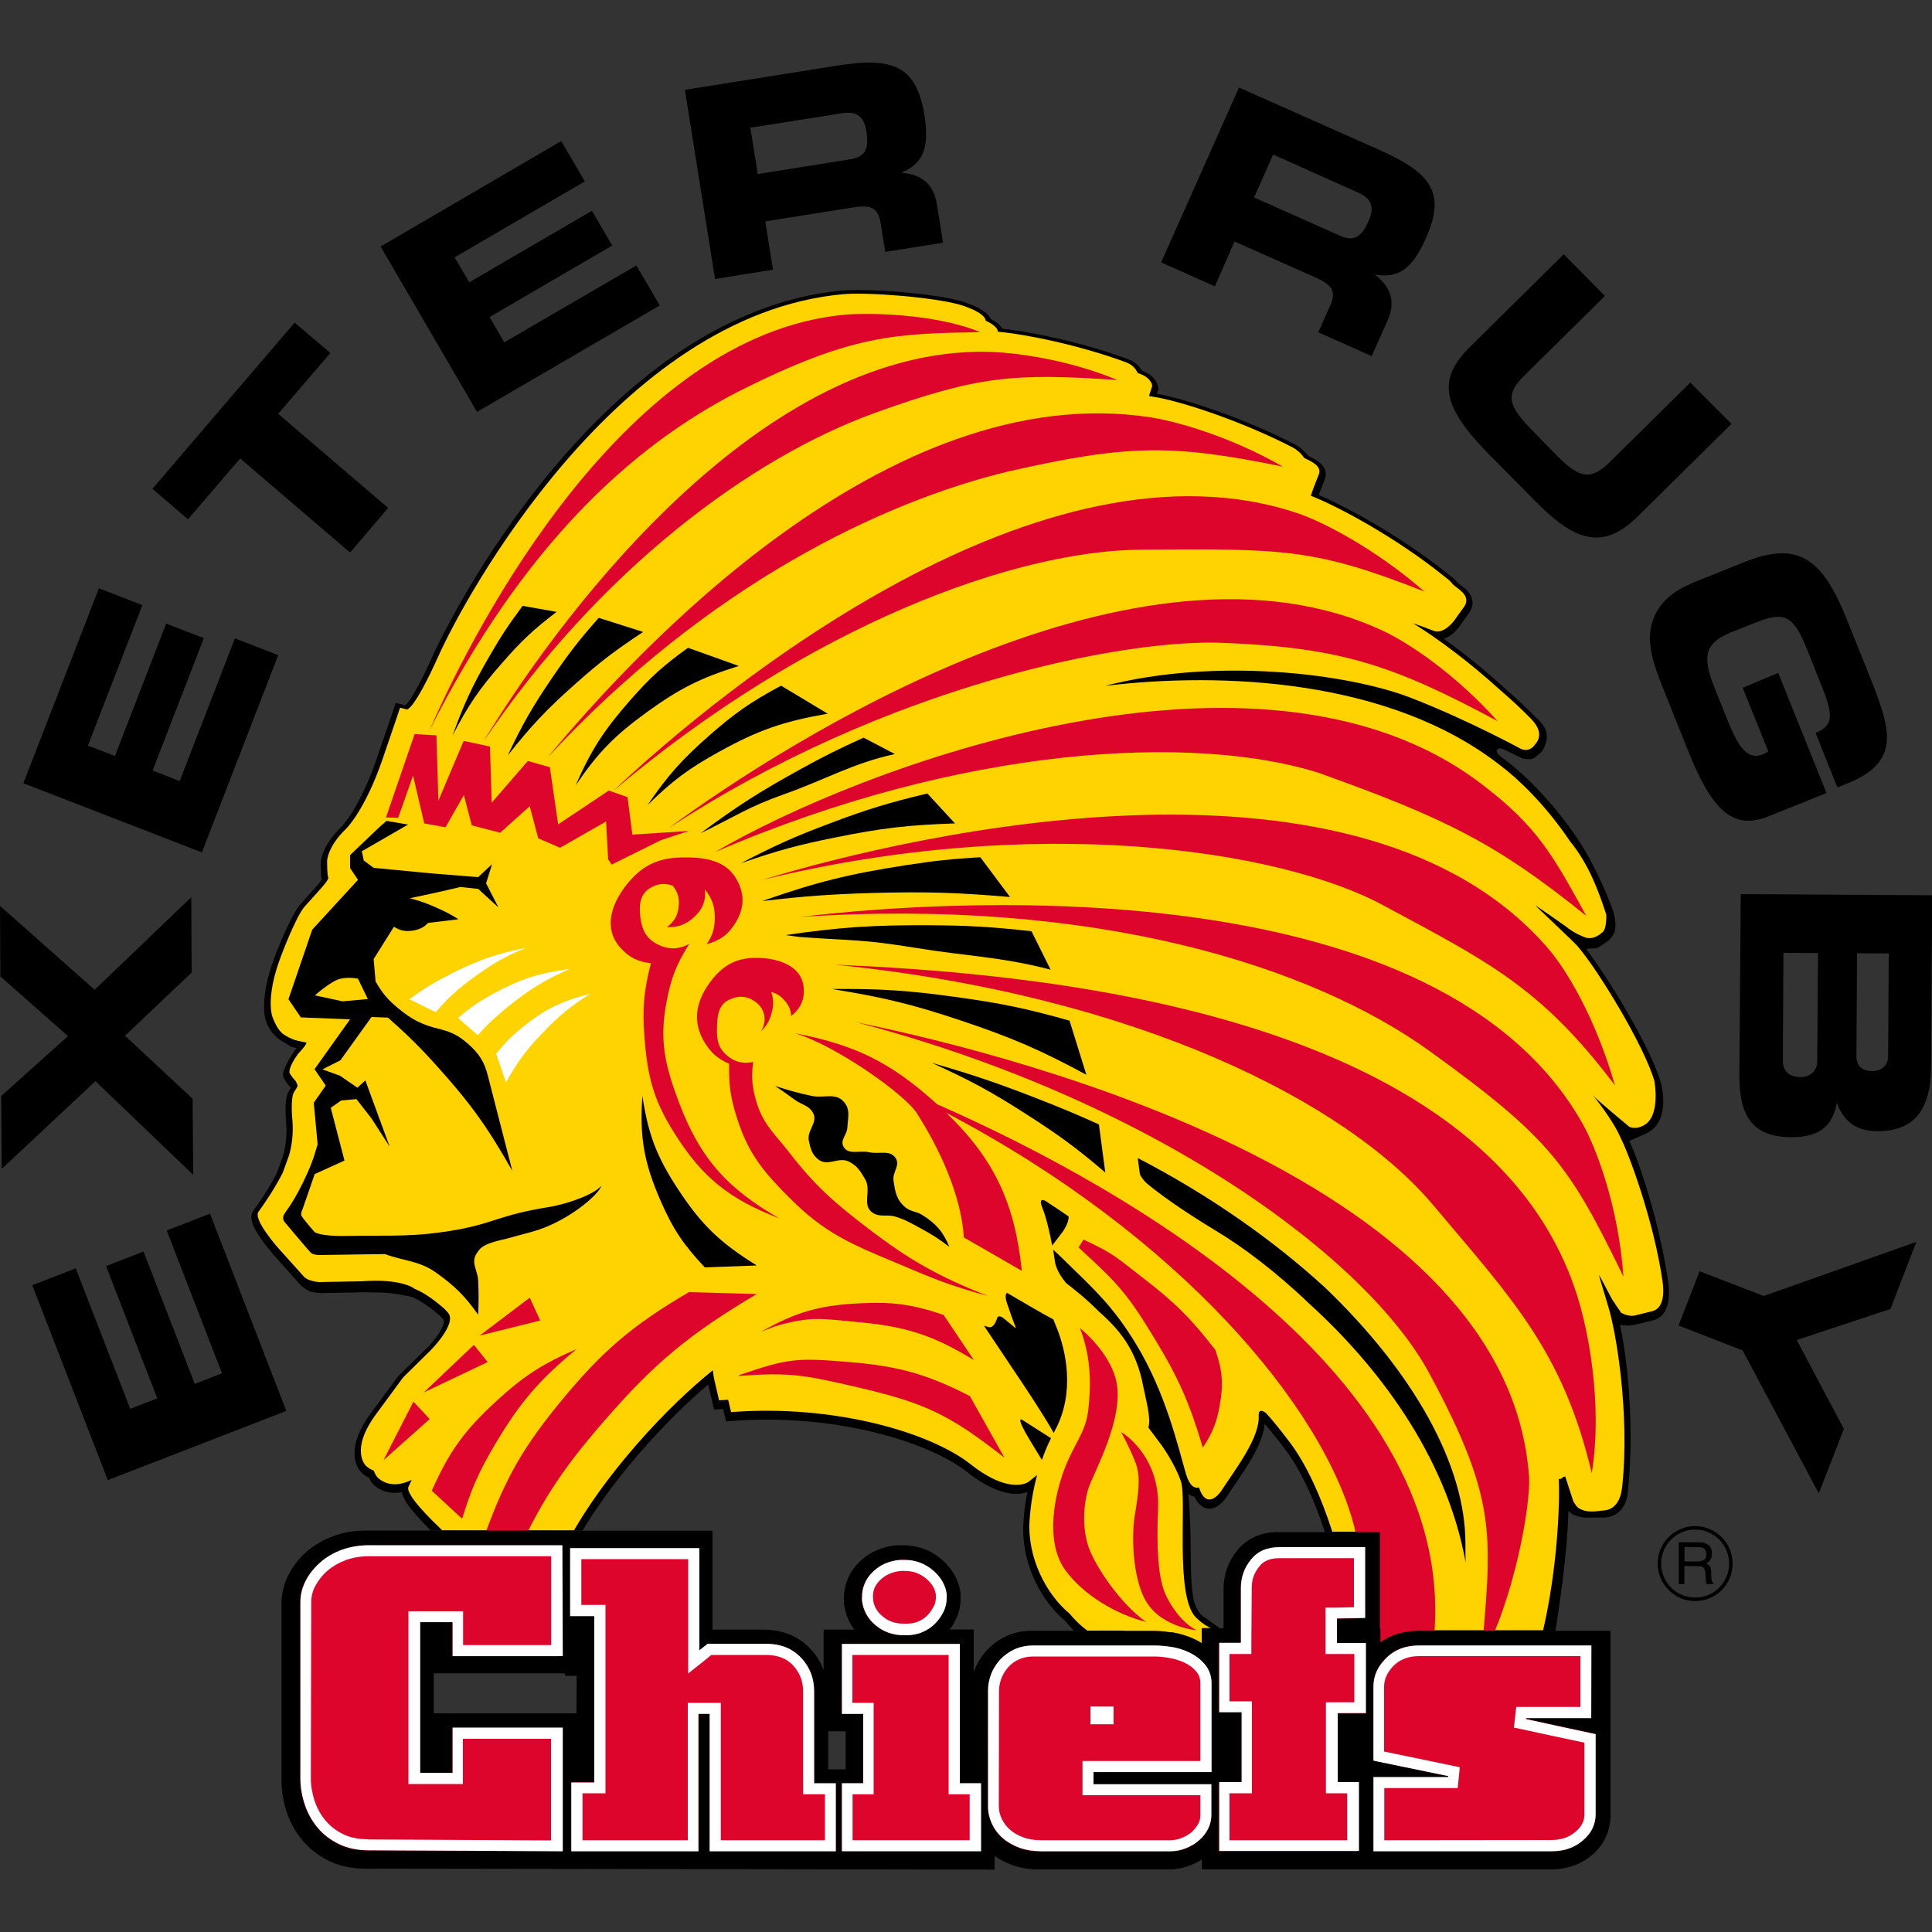 <?xml version="1.0" encoding="utf-8"?>
<!-- Generator: Adobe Illustrator 23.1.1, SVG Export Plug-In . SVG Version: 6.00 Build 0)  -->
<svg version="1.1" id="Layer_1" xmlns="http://www.w3.org/2000/svg" xmlns:xlink="http://www.w3.org/1999/xlink" x="0px" y="0px"
	 width="1000px" height="1000px" viewBox="0 0 1000 1000" style="enable-background:new 0 0 1000 1000;" xml:space="preserve">
<rect x="0" y="0" width="1000" height="1000" fill="#333333" stroke="none"/>
<style type="text/css">
	.st0{fill:#FFD300;}
	.st1{fill:#FFFFFF;}
	.st2{fill:#DD052B;}
	.st3{fill:#FFD600;}
	.st4{fill:none;}
	.st5{fill:none;stroke:#FFFFFF;stroke-width:1.548;}
</style>
<path d="M863.6,664.4c-4.7-33-16.3-66.1-20.3-73.8l8.7-3.9c7.4-3.4,8.9-11,8.9-16.6c0-5.5-1.3-10.1-1.4-10.2
	c-5.1-17.5-26.5-52.9-38.4-68.6c1.7-0.7,4.5,0,6.2-0.9c2.4-1.5,4.4-2.9,4.5-3c0,0,2.2-1.3,3.7-4.6c1.5-3.3,0-9.2,0-9.2
	c-1.3-5.4-9.2-24.7-18.9-39.4c-13.2-19.5-27.4-33.1-36.3-39.9c-1.5-1.4-1.9-1.4-3.8-2.9c-3.3-2.6-1.5-4.8,1-3.8
	c6.1,2.5,8,4,10.5,4.9c1.5,0.5,5.3,1,6.9-0.8l2.9-2.4c2-2.9,2.9-5.9,2.8-8.3c-0.1-5.1-4.1-8.1-5.9-10c-5.2-5.2-10.7-10.3-16.2-15.1
	c-10.4-9.5-21.4-18.2-31.2-25.3c5.2-1.7,7.9-6.3,8.1-6.4l5.3-7.4c1-1.6,1.5-3.2,1.5-4.8c-0.3-5.5-4.8-7.9-6.2-9.2
	c-0.6-0.5-1.2-0.9-1.7-1.3c-1.6-2.2-3.7-3.5-4.8-4.4c-22.9-18.4-50.9-34.1-67-40.9c0.3-0.7,0.5-1.2,0.5-1.2l2.8-7.2
	c0.3-0.9,0.4-1.7,0.4-2.4c-0.1-3.3-2.3-5.4-4.2-6.7c-1.7-1.2-3.4-2-4.8-2.7c-1.9-2.5-4.3-4.5-6.6-5.8
	c-26.7-13.8-57.4-23.8-71.8-26.4l0.8-2.5l-0.1-0.7c-1-5.3-5.5-7.6-8.1-8.6c-0.1,0-0.2-0.1-0.3-0.1c-1.9-3.3-4.9-5.2-7.5-6.1
	c-23.4-8.6-49.5-14-64.9-15.7c-1.3-2.4-3.7-3.8-5.9-5c-0.6-1.5-1.8-2.6-2.9-3.5c-4.7-3.6-11.8-5.5-12-5.6c-12.2-3.5-38-5.9-54.1-5.9
	c-3.1,0-5.9,0.1-8.2,0.3c-119.3,11.4-198,159.2-211.4,188.6c-6.1,13.6-10.1,20.5-12.5,23.9c-0.8,1.1-1.4,1.8-1.8,2.2l-5-1.3
	l-10.1,29.4c-4.5,13.1-9.2,21.9-12.6,27.4c-1.7,2.7-3.2,4.6-4.1,5.8c-0.5,0.6-0.9,1-1.1,1.3c-0.2,0.2-0.3,0.3-0.3,0.3
	c-10.4,9.9-10.8,18.4-10.7,19c0.1,5,0.2,7.1,0.5,8.3c-0.3,0.4-0.8,1.1-1.2,1.7c-0.7,0.9-1.3,1.5-1.3,1.5l-4,4.5l-4.7,5.3
	c-2.9,3.4-5.9,9.9-8.6,15.9c-2.6,6-4.6,11.2-4.6,11.3c-4.3,11.5-5.4,19.8-5.4,25.2c0,4.8,0.8,7.3,0.9,7.6c1.9,5.6,5.4,8.8,8.3,10.6
	c1.9,0.8,2.7,1.6,4.6,2.8c-0.1,0.2,3,0.7,3,0.7c-4,5.6-7,11.3-7,13.6c0,1.2,0.4,2.1,0.7,2.6l1.4,2.1l0.1,0.2l1.1,1.2
	c0.3,0.4,0.5,0.6,0.6,0.7c0,0.1,0.1,0.2,0.1,0.3c-0.1,0.2-0.2,0.4-0.3,0.5c-0.3,0.5-0.6,1-0.6,1c-1.8,3-1.7,6.4-1.8,9.8
	c0,3.4,0.3,6.3,0.3,6.3c0.1,1.6,0.2,3.1,0.2,4.5c0,4-0.5,7.5-1,9.9s-1,3.6-1,3.7l-2.9,8.1c-4.1,8.2-9.4,15.8-12.3,19.8
	c-0.8,1.1-1,2.3-1,3.3c0.2,4.5,3.3,8.6,6,12.6c2.8,3.8,5.6,6.9,5.6,7l14.3,16l3.6,2.5c2.5,1.2,6.8,1.1,6.9,1.2l16.4-0.3
	c4.3-0.3,9.4,0,12.6,0c6.3,0,11.6,1.1,14.3,1.6c1.4,0.2,2.3,0.4,2.9,0.6c0.6,0.1,0.7,0.2,0.7,0.2c4.1,1.6,9.9,5.7,14.6,9.9
	c0.6,0.6,1.1,1.2,1.5,1.7c0.1,0.2,0.2,0.4,0.3,0.9c0.1,1.7-2,5.8-4.5,8.9c-2.4,3.1-4.9,5.5-4.9,5.5l-14.2,13.9L192,731.4
	c-6.5,8.8-8.5,15.6-8.5,20.8c0,6.5,3.4,9.9,3.8,10.2c1.2,1.1,2.4,1.9,3.7,2.5c1,2.3,2.2,3.4,2.4,3.6c3.4,3.1,7.4,4.2,10.9,4.2
	c1.3,0,2.6-0.1,3.8-0.4c0.2,2.2,1.3,3.8,2.5,5.8c3.4,5,9.2,10.9,12.4,14.1h78.5c7-11.6,16.3-24.8,29.7-40.3
	c13.3-15.3,25.3-26.8,35.4-35.3l3,13l2.7-0.2c0.7-0.1,1.3-0.1,2-0.1c0.9,3.8,0.9,3.8,0.9,3.8l0.6,2.6l2.8-0.2
	c6.1-0.5,12.1-0.7,18-0.7c45.8-0.1,86.3,13.2,103.8,27c11.3,8.9,19.8,11.4,25.6,11.4c2.5,0,4.4-0.4,5.8-1
	c-1.1,5.4-1.8,10.8-2.1,16.2c-0.1,1.1-0.1,2.3-0.1,3.4c0,19,9.6,36.9,21.5,47c1.8,2.1,3.3,3.8,4.8,5.3h40.8c4.3,0,8.5,0.5,12.7,1.4
	c4.3,1,8.3,2.5,11.8,4.6c0.3,0.2,0.6,0.4,0.9,0.5v-7.8l9.6,0.2c0,0-9.7-7-9.9-7.1c-1.2-1.3-3.6-4.2-4.4-10.4c-1.4-9.4-0.9-23-1.3-34
	c-0.3-7.3-0.5-13.6-1-18.3c0.9,0.8,2.1,1.3,3.2,1.5c1.7,3.8,4.3,6.1,7.6,6.2c3.1-0.1,5.1-1.8,6.5-3.1c1.4-1.4,2.2-2.6,2.3-2.7
	c6.9-10.8,18.6-25.2,19.9-38.1c5.6,6.4,11.2,14,11.2,14c7.4,10,14.4,24.9,20,42.1h28.4v8.2v36.8v4.8h0.3v7.3c5.4-4,12.2-6,19.6-6h71
	c4.2-26.8,6.4-47.5,6.7-62.1c1.5,1.5,3.3,2.3,4.8,2.7c1.7,0.5,3.3,0.7,4.2,0.7h0.1h0.7l0,0h7.7c5.5,0.1,9.5-2.8,11.2-6.1
	c1.8-3.2,2-6.6,2.2-8.4c0.9-9,1.3-18.2,1.3-27.2c0-23.2-2.6-44.9-5.5-58.1c1.3,0.3,2.5,0.4,3.5,0.4c2.8,0,5-0.6,5.1-0.6l8.1-2
	c3.5-0.7,6-3.2,7.1-5.8c1.2-2.7,1.5-5.5,1.5-8C864,667.7,863.7,665.8,863.6,664.4"/>
<path class="st0" d="M699.8,915.3h2.2v-3.1v-16.3h-1.5c-0.2,1.4-0.5,2.7-0.7,4V915.3z M758.6,808.7
	c-10.1-56.2-46.7-102.8-80.7-133.7c-17.5-16.8-34.7-29.6-47.8-37.5c-19-11.5-30.2-19.7-36.9-25.3c-3-3.2-3.2-4.5-3.2-4.5l-1.1-8.3
	c37.2,19.3,70,42.4,96.9,67c45.7,43.8,72.8,91.8,72.7,132.6C758.5,802.3,758.5,805.5,758.6,808.7 M553.1,629.6
	c0.3,3.5-3.3,8.3-3.3,8.3c-2.9,3.8-4.4,5.8-5.2,6.8c-1.3-7-3.2-14.9-5-19.3c-2.6-6.5,1.7-3.7,1.7-3.7
	C544.2,623.6,549,626.8,553.1,629.6 M535.5,677.5c4.5,2.6,7.6,4.3,9.7,5.4c1.1,2.7,2.2,5.5,2.2,5.5c4,10.3,9.4,32.2-1.4,52.1
	c-0.2,0.4-0.4,0.8-0.6,1.2c-4.3-7.9-15.3-24.4-15.3-24.4l-20.8-31.1l2.4,0.7c2.4,0.7,3.8-3,3.8-3l0.7-1.8c0.7-1.8,3.1,0.1,3.1,0.1
	c2.4,1.9,5.8,4.8,6.3,5.2s-0.5-2-0.5-2c-1-2.4-2.9-8-3.9-10.9c-1-3-0.6-4.2-0.6-4.2l0.5-1.2L535.5,677.5z M529.1,734.9
	c3.5,2.2,10.2,6.5,14.9,9.5c-1.8,3.6-3.4,7.4-4.7,11.3c-1.2-2-3.1-5.1-5.9-9.7C525,732.2,529.1,734.9,529.1,734.9 M838.9,589.1
	c-4.2-9.8-14.4-22.2-14.4-22.2c1.4,1.9,18.8,16.3,18.8,16.3s3,1.7,7.3-0.6c9.2-4.6,5.7-23.1,5.7-23.1c-5.3-18.3-29.2-57.6-39.8-69.8
	c-2.4-2.7-20.3-19.5-21.6-20.8s15.4,10.5,15.4,10.5c1.8,1.5,5.3,4,10.2,5.8c4.5,1.6,8.6-2.4,8.6-2.4c2.7-1.5,2.3-9.4,2.3-9.4
	c-4.1-12.6-9.2-26.3-18.8-38c-13-19.4-27.6-32.9-35.9-39.1C719.5,351.4,632.6,347.7,572,355c57.2-14.8,125.5-6.5,158.3,6.2
	c29.4,11.4,56.9,26.4,56.9,26.4c4.6,2.1,7.2-2.1,7.2-2.1c5.1-5.5,0.4-11-2.1-13.6c-5.1-5.2-10.5-10.2-16-14.9
	c-15.7-14.3-32.7-26.9-44.9-34.4c4,1.4,7.9,2.8,10.6,3.9c5.3,2.1,10.7-5.3,10.7-5.3l5.3-7.4c3-4.8-1.8-8-4.1-9.8
	c-0.7-0.5-1.4-1.1-2-1.6c-1.1-1.7-3.1-3.1-4.5-4.2c-23.9-19.3-53.9-35.7-68.9-41.6c0.6-2,1.4-4.1,1.4-4.1l2.8-7.2
	c1.5-4.2-4.3-6.6-7.7-8.3c-1.5-2.4-4-4.4-5.9-5.4c-27.1-14-58.8-24.2-71.9-26.2c-0.8-0.1-1.7-0.3-2.5-0.4c0-0.2,0.1-0.3,0.1-0.3
	l1.6-5c-0.5-3.3-3.9-5.3-6.1-6.1c-0.5-0.2-0.9-0.3-1.4-0.5c-1.5-3.3-3.9-4.8-6.4-5.7c-24-8.8-51.4-14.4-66-15.7
	c-0.1-2.2-3.2-4.3-6.3-5.7c-0.5-4.6-13.1-8.2-13.1-8.2c-13.8-4-48.1-6.7-61-5.5C319.3,163.1,240.3,309.9,227.2,339
	s-16.6,28.2-16.6,28.2l-3.5-0.9L198,393c-9.2,26.7-18.9,36-18.9,36c-9.8,9.4-9.8,16.8-9.8,16.8c0,7.4,0.6,8.3,0.6,8.3
	c0.6,0.9-3.4,5.3-3.4,5.3l-4,4.5l-4.7,5.2c-4.7,5.2-12.5,26.2-12.5,26.2c-7.9,20.9-4.4,30.7-4.4,30.7c1.9,5.3,4.2,8.6,6.7,9.9
	c5,3.2,9,3.1,11.1,3.8c-0.6,1.9-4.4,5.7-4.4,5.7c-5.8,8.1-4.3,10.2-4.3,10.2l1.4,2.1l1,1.1c1,1.1,1.1,1.7,1.1,1.7
	c0.2,0.6,0.5,1.1,0.5,1.1c0.4,0.5-1.7,3.5-1.7,3.5c-2.1,3-1,14.1-1,14.1c1.1,11.1-1.9,19.4-1.9,19.4l-3,8.3
	c-4.3,8.5-9.7,16.3-12.6,20.3c-3,4,10.4,19,10.4,19l13.4,14.9c0,0,0.4,0.4,2.1,1.3c2.7,1,5.2,1.2,5.2,1.2s4.6-0.1,22.1-0.4
	c21.4-1.6,27.6,3.9,27.6,3.9c4.9,1.9,10.8,6.2,15.7,10.6c0.6,0.7,1.2,1.3,1.7,1.9c4.6,5.7-9.3,19.5-9.3,19.5l-14,13.8l-14,19
	c-14,19-5.2,26.9-5.2,26.9c1.3,1.1,2.6,1.9,4,2.4c0.8,2.5,2.1,3.7,2.1,3.7c6,5.4,13.4,3.1,17.5,1.1c-0.6,1.3-1.2,2.6-1.7,3.6
	c-1.7,3.9,12.3,17.5,15.5,20.5c0.7,0.7,1.3,1.4,2,2h68.2c7.2-12.4,17.1-26.7,31.8-43.7c15.3-17.6,29.1-30.3,40.1-39.2
	c0.2,2.4,0.6,4.4,0.6,4.4l2.6,11.2c1.6-0.1,3.2-0.2,4.7-0.3c1.5,6.4,1.5,6.4,1.5,6.4c53.8-4.1,103.2,10.6,124,27s30.1,9,30.1,9
	c1.7-1.4,3.1-2.5,4.3-3.4c-2.1,7.8-3.4,15.7-3.9,23.6c-1.2,19.1,8.6,38.1,20.6,48c3,3.6,6.1,6.6,9.3,8.9h29c1.5-2.8,1.5-2.9,1.5-2.9
	c0.4,1,0.8,1.9,1.2,2.9h2.3c4.3,0,8.5,0.5,12.7,1.4c4.3,1,8.3,2.5,11.8,4.6c0.3,0.2,0.6,0.4,0.9,0.5v-7.8h4.4c0,0-3.9-1.8-7.6-5.5
	c-11.1-11.1-4.5-61.2-7.8-70.6c-3.3-9.4-10-18.6-10-18.6l-6.8-9.1c1.5-5-1.3-14.2-2.7-21.5c-3.6-19.2-12.7-29.6-23.3-38.9
	c-6.1-6.2-12.2-11-16.6-14.4c-5.1-6-5.7-10.7-5.7-10.7c-0.3-1.9-0.6-4.2-1-6.6c1.8,1.6,3.5,3.3,5.1,4.8l0,0c0.4,0.4,0.8,0.8,1.2,1.2
	c14.7,14.3,24.8,23.4,36.5,42.7c15.7,25.8,21.8,53.3,26,67.5c1.9,6.3,4.4,7.5,6.7,6.9c4.2,12.9,11.5,1.8,11.5,1.8
	c7.6-11.6,20-27.5,19.4-39c-0.1-3,1.4-3,3.7-1.4c6.3,6.9,13.1,16.2,13.1,16.2c8,10.9,15.4,26.9,21.3,45.3h24.6v8.2v36.8v4.8h0.3v7.2
	c5.4-4,12.2-6.1,19.6-6h64.6c7.3-31.2,8.8-65.5,8.1-78.4c1.2,0.8,2.2-1.5,3.4-1.1c0.1,0.5,4.1,12.5,4.2,12.9
	c1.7,2.8,2.4,3.7,5.7,4.7s8.9,0,8.9,0c9.1,0,10.3-9.2,10.7-12.9c3.8-36.6-2.9-78.9-7.4-93.2c-0.3-0.9-4.4-14.8-4.7-15.7
	c0.7,0.2,7.1,13.7,7.8,13.8c0.6,1.3,3.2,4.7,3.7,5.6c4.4,2.4,7.5,1.3,7.5,1.3l8.1-2c7.1-1.4,6.5-11,5.8-15.8
	C855.8,630.9,842.6,596.1,838.9,589.1"/>
<path class="st1" d="M256.8,545.5l5.1,14.7c6-10.6,10.2-16.4,18.7-25.3c8.6-9,14.2-13.7,24.9-20.5c-15.1,3.8-23.6,8-35.4,17.6
	C264.4,536.7,261.4,539.7,256.8,545.5"/>
<path class="st1" d="M237.1,526.9l10.2,8.9c5.6-6.2,9.1-9.4,15.6-14.7c11.3-9.1,18.6-13.6,32-19.6c-16.1,2.2-25.4,5.2-39.5,12.8
	C247.8,518.5,243.7,521.3,237.1,526.9"/>
<path class="st1" d="M211.9,517.2l13.6,6.7c7.5-8.5,12.4-12.9,21.8-19.5c9-6.4,14.6-9.5,24.9-13.8c-15.2,3.1-23.7,6-37.5,12.8
	C225.4,508.1,220.3,511.1,211.9,517.2"/>
<path d="M482.2,550.1c21.7,6.3,33.9,10.4,54.9,18.6c12.5,4.9,19.5,7.8,31.7,13.3l3.3,24.9c-14.9-12.7-23.9-19.3-40.6-30
	C513.2,565.1,502.2,559.2,482.2,550.1"/>
<path d="M430.6,511.9c24.9-0.2,39.1,0.7,63.8,4.1c23.4,3.2,36.6,5.9,59.2,12.3l8.7,28c-24.1-13-38.5-19.2-64.7-28
	C472.2,519.8,457.2,516.2,430.6,511.9"/>
<path d="M406.5,484c28.4-4.1,44.8-5.2,73.6-5.1c21,0.1,32.9,0.8,53.8,3.1l9.9,19.9c-26.2-6.8-43.2-6.9-70-11.3
	c-27.6-4.5-31.7-3.6-59.7-5.6L406.5,484z"/>
<path d="M394.5,466.4c28.2-9.9,44.8-14,74.5-18.6c14.9-2.3,23.4-3.2,38.4-4.1l15.4,20.6c-27.7-2.4-43.5-2.8-71.4-2.1
	C429.2,462.9,416.6,463.8,394.5,466.4"/>
<path d="M383.5,446.8c17.4-9.1,27.6-13.7,46-20.6c19.2-7.3,30.5-10.7,50.5-15.5l14.3,15.5c-24.2,0.8-37.9,2.4-61.6,7.2
	C413.2,437.3,402.2,440.3,383.5,446.8"/>
<path d="M362.6,431.3c19.1-14.2,30.6-21.5,51.6-33.1c12.5-6.9,19.8-10.5,32.8-16.4l16.2,8.5c-21.8,4.7-36.1,13.3-57.1,20.7
	C387.4,417.6,380.5,422.6,362.6,431.3"/>
<path d="M335.1,416.8c10.5-15.4,17.7-23.5,31.9-36c13.2-11.6,21.6-17.5,37.3-25.9l24.1,14.5c-22.9,4-35.9,8.5-56,19.6
	C356.4,397.8,347.9,404.2,335.1,416.8"/>
<path d="M297.9,406.6c8.2-18.7,14.8-28.8,28.5-44.4c10.3-11.7,16.9-17.7,29.7-26.9l26.3,9.4c-19.8,6.2-30.7,11.7-47.3,23.7
	C318.1,380.7,309.5,389.5,297.9,406.6"/>
<path d="M262.8,391c7.7-16.3,12.8-25.2,23-40.2c8.6-12.6,13.9-19.5,24.1-31l23,7.3c-14.4,9.5-22.2,15.4-35,26.8
	C282.9,367.2,275.1,375.5,262.8,391"/>
<path d="M234.2,380.8c5.9-16.3,10-25.3,18.7-40.4c6.2-10.8,10.1-16.7,17.6-26.8l17.6,3.1c-12.2,9.3-18.5,15.3-28.5,26.8
	C247.9,356.8,242.2,365.3,234.2,380.8"/>
<path class="st2" d="M558.3,645.7c20.5,18.9,24.9,23.4,39.1,46.8c12.7,20.8,18.3,33.7,25.2,56.8c5-7.7,7.1-12.8,8.7-21.7
	c2-11.1,1.5-18.1-2.2-28.8c-12.4-16.1-20.9-24.6-37.3-37.2c-14.2-10.9-14.7-12.4-31-20L558.3,645.7z"/>
<path class="st2" d="M443.1,529.1c91,18.6,337.3,83.7,348.3,234.9c1.1,14.8-7.9,64.8-24.7,94.9c5-62.9,9.7-80.2-26.8-147.9
	C707.4,650.6,596.6,569.3,443.1,529.1"/>
<path class="st2" d="M432,499.3c90.7,4,338,19.8,384.8,172.8c4.4,14.1,13.1,52.8,7.1,90.4c-14.9-63.1-41.4-90.4-81.7-138.3
	C697.7,570.9,589.3,515.2,432,499.3"/>
<path class="st2" d="M414.3,474.6c87.4-10.5,330.8-22.9,404.5,106.4c7.2,12.6,18.9,43.1,21.5,79.8c-28.1-57.8-37.6-71.4-99.8-116.4
	C678.4,499.4,565.5,464.6,414.3,474.6"/>
<path class="st2" d="M394.6,455.4c80.8-24.6,309.6-76.7,406.6,35.4c9.5,11,24.6,35.9,34.7,71c-38.5-51.1-66.4-64.4-119.9-93.2
	C662.6,439.7,536.1,420.8,394.6,455.4"/>
<path class="st2" d="M370.2,441c73.2-43.1,281.3-122.5,396.1-35.6c30.1,22.7,37.8,38.1,54.8,68.7c-46.4-37.5-72.9-50.6-138.9-74.2
	C618,379.8,498.3,385.7,370.2,441"/>
<path class="st2" d="M346.2,428.6c62.1-45.8,244.3-161.3,370.2-101.8c12.3,5.8,36.4,21.5,58.8,46.5c-53.5-28.8-80.9-38-140.6-40.5
	C582,330.1,458.1,355.2,346.2,428.6"/>
<path class="st2" d="M317.6,409.2c55.7-52.6,221.6-188.1,354.2-143.5c13,4.4,40,18.3,65.5,40.5c-56.9-22.5-73.3-22.2-146.5-21.7
	C525.3,284.9,419.1,323.5,317.6,409.2"/>
<path class="st2" d="M283.3,392.2c44.8-54,175.8-197,312.2-176.2c12.8,2,40.8,9.6,68.4,25.5C606.6,229.8,583.7,230,522,244
	C457.1,259.6,366.3,302.6,283.3,392.2"/>
<path class="st2" d="M250.2,383.9c33.6-55.6,138.7-204.5,261.4-201.8c12,0.3,39.5,3.3,66.8,14.6c-53.9-3.7-72.4-2.1-125.5,17
	C388.5,236.9,310,295.2,250.2,383.9"/>
<path class="st2" d="M222.3,378.1c24-55.3,102.2-204.8,214.9-215.2c11-1,46-0.9,70.1,9c-43.9,0.8-66.2,1.2-124,30.2
	C325.7,231.2,269.3,284.6,222.3,378.1"/>
<polygon class="st2" points="214,725.5 198.5,755.8 222.4,734.5 "/>
<polygon class="st2" points="245.3,696.1 219.4,720.7 252.4,705 "/>
<polygon class="st2" points="274.2,671.7 248.3,691.3 279.6,683.5 "/>
<path class="st2" d="M298.4,698.3c-19.5,16.2-29.1,27.4-41.8,48.7c-8.6,14.4-12.5,23.2-17.4,39.1l-15.7-14.5
	c8.9-20,16.6-30.9,33.1-46.1C270.7,712.5,280.4,706.1,298.4,698.3"/>
<path class="st2" d="M391.7,669.8c-34.8,20.6-53,35.7-79,65.7c-22.8,26.2-33.6,43.2-47.7,74.4l-13.6-16.7
	c10.5-28.7,19.7-44.6,39.5-68.6c21.2-25.6,36.4-38.6,65.7-55.8L391.7,669.8z"/>
<path class="st2" d="M382.8,711.7c25.4-8.8,30-8.9,56.9-6.7c25.3,2.1,40,6.2,62.3,17.6l17.9,31.9c-28.9-22.7-41.4-28.5-78-36.9
	c-25.7-5.9-33.3-7.4-59.7-5.4L382.8,711.7z"/>
<path class="st2" d="M394,689.3c17.7-10.1,30.1-13.7,50.8-14.7c17.2-0.9,27.4,0.5,43.6,6l15.7,23.4c-20.5-12.6-34.9-17.4-59.2-19.6
	c-19.8-1.8-24.7-3.4-43.8,2.1L394,689.3z"/>
<path d="M332.5,567.2c-1.5,21.5,0.8,34.6,9.5,54.5c6.4,14.6,11.7,22.5,22.8,34.3l26.9-1c-18.9-11.7-28.6-21-40.5-39.1
	C339.9,598.8,335.5,587.2,332.5,567.2"/>
<path d="M401.2,562.1c7.2,2.3,11.3,3.5,18.7,5.1c6.4,1.4,12.4-1.8,16.7,2.9c3.7,4,2.3,8.2,2,13.5c-0.2,3.9-3.9,6.4-2,9.9
	c2.4,4.5,8.1,1.8,13.3,2.9c5.3,1.1,10.6-1.4,13.6,2.9c2.7,3.9-1.7,7.3-1,11.8c0.8,5.8,1.5,9.9,6.1,13.8c2.8,2.3,5.4,2,8.5,3.8
	c7.4,4.6,11.1,8.9,14.3,16.7c-5.6-4.3-9.1-6.5-15.4-9.9c-4.7-2.5-7.4-4.2-12.6-5.8c-4.4-1.3-7.8,0.5-11.6-1.9
	c-6.1-4-0.4-11.5-4.1-17.6c-2.4-4-3.9-6.7-8.2-8.9c-5.3-2.8-10.9,2.6-15.7-1c-3.5-2.6-4.2-5.5-5.1-9.6c-1.3-5.7,4.9-9.6,2.1-14.7
	c-2.1-3.9-5.8-4.1-9.5-6.8C407.5,566.4,405.2,564.8,401.2,562.1"/>
<path class="st2" d="M365.8,488.7c6.9-1.9,10.9-4.8,14.6-10.6c4.8-7.6,5.3-14.8,1-22.7c-5.5-10-16.2-11.8-28.2-11.6
	c-11.6,0.2-19.5,3.5-26.9,11.8c-9.4,10.5-14.7,24.5-5.1,35c4.5,5,8.8,7.1,15.7,8c-3.6,14.2-4.4,22.7-3.4,37.2
	c1.5,20.6,4.4,33.2,15.7,50.9c14.2,22.6,28.3,34,54.1,43.9c-27.6-15.8-41.4-31.9-52.1-60.6c-7.2-19.2-10-31.9-6.1-51.9
	c2.3-12,5-18.9,11.6-29.5c-5.6,3-11,3-16.7,0c-5.6-3-7.7-7.4-8.5-13.5c-0.8-6.4-0.5-12.4,5.4-15.7c3.8-2.1,7.1-2.4,11.3-1
	c2.7,3.5,3.5,6.3,3.1,10.6c-0.4,4.8-2.2,7.9-6.1,10.9c5.7,0.1,9.4-1.2,13.6-4.8c4.8-4.2,6.6-8.6,6.1-14.7c3.8,4.9,5.1,8.7,5.1,14.7
	C369.9,480.7,368.9,484.1,365.8,488.7"/>
<path class="st2" d="M393.8,533.9c2.9-2.9,4.3-5.1,5.4-8.9c1.3-4.4,1.3-7.2,0-11.6c3.3,1,5.1,2.3,7.2,4.8s2.9,4.5,3.1,7.7
	c5.2-4.2,7.2-9,6.4-15.4c-1.3-10.8-13.6-14.9-25.2-14.7c-10.9,0.1-17.8,5-23.8,13.5c-7,9.9-8.4,20.2-2.1,30.4
	c3.4,5.4,6.6,8.2,12.6,10.9c-0.2,11.1,0.7,17.6,4.1,28.2c6,19,14.4,28.6,29,43c19.3,19.1,35.8,24.3,61.3,35.2
	c15,6.4,23.7,9.4,39.5,13.8c-26.1-10.4-40.3-18.4-62.3-35.2c-17.5-13.4-27.2-21.9-40.5-39.1c-7.3-9.4-13.2-14.2-16.7-25.3
	c-2.5-8.1-3-13.1-2-21.5c-5.7,1.1-10.2-0.2-14.3-4.1c-4.1-3.9-4.5-8-4.4-13.5c0.2-6.2,0.5-11.9,6.4-14.7c4.6-2.2,9.1-2,13.3,1
	C396,521.9,397.3,528.6,393.8,533.9"/>
<polygon class="st2" points="199.8,423.1 206.1,423.3 213.8,401.4 219.6,426.2 230.6,428.2 240.1,411.5 244.2,427.2 258.9,431 
	274.2,417.3 278.6,433.9 289.9,438.8 313.7,425.2 314.8,444.8 316.6,447.5 342,434.9 356.6,430.1 327.3,432 324.8,412.6 
	315.1,409.2 288.9,426.7 284.6,397.1 273.2,393.9 254.5,415.5 253.6,386.4 240,383.5 226.9,414.5 225.9,380.6 214.6,380 "/>
<path class="st2" d="M411.5,534.8c30.9,6,48.9,14.8,71.8,35.2l1.8,1.6c97.3,42.6,279.3,145.1,255.7,287.1
	c-2.5,15.3-12.9,53.6-37.5,87.5c17.4-65.1,12.6-84.2-2.3-155.9c-15.9-61.8-90.2-150.7-211.2-214.3c24.8,23.9,35.5,46.8,39.1,81.8
	l-13.3-7.7l-16.7-9.6c-1.4-21.9-12.4-45.6-24.4-64.4C468.3,566.4,432.8,541.2,411.5,534.8"/>
<path d="M190.4,517.1l-13.1,1.2l-14.3-3.1c0,0,8.5-7.6,13.2-8.6c4.7-1.1,9.1,0,9.1,0L190.4,517.1z M162.8,637.7c0,0-5.5-6.3-6.7-8.3
	c-0.7-1.2,0.5-3.5,0.5-3.5l6.3-18.2l15.4-7l-7.1-27.3l5.4-3.8l7.9-0.7l7.7,9.9l9.5,14.7l-12.6-34.3L185,563l-9-6.2l-9.1-3.3l9.3-4.7
	l16.1-22.4l8.5,0.3c10.2,9.1,15.8,14.5,24.9,24.6c17.8,19.7,26.6,32,39.5,54.8l-12.6-49c-1.8-7.3-4.4-11.5-10.2-16.7
	c-4.8-4.2-8.3-6.1-14.6-7.7c-9.3-2.2-14.6-4.9-21.8-10.9c-5.4-4.5-8.1-7.7-11.6-13.8l-1-11.6l10.5-16.7c3.4,2.1,6.2,2.6,10.2,1.9
	c3.3-0.6,5.2-1.6,7.5-3.9l15.7-1.9c-4.3-2.7-6.9-4-11.6-6.1c-5.1-2.3-8.2-3.3-13.6-4.8c5.3-1.1,8.3-1.7,13.6-2.9
	c4.9-1.1,7.7-1.7,12.6-2.9l9.2,1l10.5,9.6l-6.4-12.5l3.1-9.9l-7.2,6.7l-23.8-1.9l-30.3-2.9l-5.1-3.8l-1-4.8l23.9-13.8l-11.1-1.9
	l-3.5,3l-15.4,14.7v6.7l4.1,6.1l-23.7,25.8l-12.3,36l6.4,9.4l25.5,1l-18.4,25.8l5.8,8.5l-6.2,8.9l2,21.5c-2.2,7.8-3.9,12.2-7.5,19.6
	c-3.3,6.7-5.6,10.7-9.6,16.2c-0.5,0.8-1.4,2.7,0,4.4c0,0,12.4,14.8,13.6,15.9c1.1,1.1,4,1.2,4,1.2l34.3-0.5c9.9,3.6,18,3.5,26.5,9.6
	c9.9,7.1,14.9,12.1,21.8,21.8c0.3-6.9,0.3-10.8,0-17.6c-0.2-5.4-3.8-9.1-1-13.8c1.4-2.3,2.6-3.6,5.1-4.8c3-1.4,6.7-2.3,10-3
	c7.2-1.9,7.5-2.1,12.9-3.5c19-4.9,35.8-19.8,36.7-24c-3.4,4.2-16.8,9.3-27.3,11c-24.5,3.9-28.2,8.2-46.7,11.6
	c-22.8,4.1-34.2,2.9-57.5,3.3C174.3,639.9,165.5,639.5,162.8,637.7"/>
<path class="st3" d="M547.2,822.4c0,0,11.6,17,26.3,20.3s31.4,3.7,33.4,1.8c2-1.8,2.7-3.3-0.7-3.9c-3.4-0.6-14.9,0.4-26.8-16.1
	C567.4,808,547.2,822.4,547.2,822.4"/>
<path class="st2" d="M559,687.4c10.5,9,16.7,18.7,18.7,27.1c4.5,18.9-11.1,46.8-14.1,55.2c-2.9,8.4-3.6,21.6,0,31.5
	s16.3,28.9,29.6,38.3c-15.6-3.9-32.7-14.1-42-27.1c-9.3-13.1-6.4-34.3-1.1-49.6c5.3-15.3,11.9-20.8,13.2-33.1
	C564.7,717.4,565,703,559,687.4"/>
<path class="st2" d="M580.3,741.2c0,0,20.3,11.7,19.1,39.7c-0.8,19.5-0.2,36.5,4.4,45.5c6.8,13.6,15.5,17.4,15.5,17.4
	s-19.4-1.5-27-16.6c-5.8-11.4-6.8-31.4-4.9-43c1.9-11.6,3.1-19.7,0.4-27C585,749.8,580.3,741.2,580.3,741.2"/>
<path d="M868.8,686.1L902,699l39.4,74l13-33.4l-24.4-46l48.5-16.1l13.4-34.7l-79,28L879.7,658L868.8,686.1z M922.8,549.1l0.3-55.9
	l17.9,0.1l-0.4,55.9c0,5-3.5,8.3-8.8,8.3C926.1,557.4,922.8,554.4,922.8,549.1 M960.9,546.6l0.3-53.2l16.4,0.1l-0.3,53.2
	c0,4.6-3.3,7.7-8.2,7.7C963.7,554.4,960.9,551.6,960.9,546.6 M900.3,556.7c-0.1,21.9,7.6,31.8,26.7,31.9
	c14.2,0.1,21.6-5.3,23.7-17.8c3.8,10,10.3,14.6,20.9,14.7c18.7,0.1,27.7-10.6,27.9-32.8l0.6-89.3l-99.1-0.6L900.3,556.7z
	 M939.7,379.3l11.3,28.2c1.8-0.6,3.6-1.3,5.2-2c11-4.4,17.6-10,19.7-17.8c2.5-8.8-1.2-20.1-7.6-36.2l-12.6-31.4
	c-12.6-31.4-25.3-40.2-52.8-29.2L877.8,301c-12.5,5-19.7,11.3-22.7,21.4c-3,10.4,0.5,21.1,6.4,35.6l12.5,31.2
	c11.8,29.3,22.6,40.9,41.2,33.4l30.2-12.1l-25-62.2L902,356l13.3,33c-1,0.5-1.8,1-2.7,1.4c-7.8,3.1-12.4-2.7-18.3-17.3l-6.5-16.2
	c-6.6-16.4-6.2-23.8,8.2-29.6l12.8-5.1c15.7-6.3,19.8-3,27.1,15.3l6.5,16.3c5.9,14.7,7.6,21.5-2.5,25.5
	C940,379.2,939.9,379.3,939.7,379.3 M809.4,131.6l-48.5,47.9C743.2,197,746.8,211,771.5,236l23.8,24c20.6,20.9,34.9,24.5,52.4,7.3
	l48.5-47.9L874.9,198l-41.8,41.3c-10,9.9-16.1,7.7-27.1-3.3l-12-12.3c-13.1-13.3-15.5-19-5.1-29.2l41.8-41.3L809.4,131.6z M703,99.7
	c7.1,3.2,8.5,7.7,5.4,14.6c-3.8,8.6-7.6,11-15.3,7.5l-44-19.6L659,80L703,99.7z M714,77.6l-72.7-32.3L601,135.8l27.8,12.4L639,125
	l41.2,18.3c9.1,4,11.7,7.2,8.3,14.9l-6.2,13.8l27.7,12.3l8.3-18.6c4.1-9.2,1.8-17.1-6.7-23.6c12.6,2.3,19.6-3.5,26.3-18.5
	C748.4,100.2,741.4,89.8,714,77.6 M435.9,58.6c7.7-1.2,11.3,1.8,12.5,9.3c1.5,9.3-0.4,13.3-8.7,14.6l-47.5,7.6l-3.8-24L435.9,58.6z
	 M433.1,34l-78.6,12.5l15.6,97.9l30-4.8l-4-25l44.6-7.1c9.8-1.6,13.7-0.4,15.1,7.9l2.4,15l29.9-4.8l-3.2-20.1
	c-1.6-10-7.8-15.3-18.4-16.1c11.8-4.9,14.5-13.6,12-29.8C474.2,34.2,462.7,29.3,433.1,34 M302.7,93.9L290.5,73L197,127.6l49.9,85.6
	l94.6-55.1l-12.1-20.7L261,177.2l-7.6-13.1l63.5-37l-10.5-18l-63.5,37l-7.6-12.9L302.7,93.9z M200.9,262.9L144,214.2l27-31.5
	L152.5,167l-73.6,86l18.4,15.8l27-31.5l56.9,48.7L200.9,262.9z M73.7,313.2l-22.5-8.7L12.1,405.4l92.4,35.8L144,339.1l-22.4-8.7
	L93,404.3l-14-5.5l26.5-68.5L86,322.8l-26.5,68.5l-14-5.4L73.7,313.2z M100,608.1l-0.3-39.4l-35-32.6l34.5-32.7l-0.2-39l-50,47.9
	L0,468.9l0.2,36.5l35,30.9l-34.6,31L0.9,605l48.5-45.4L100,608.1z M39.2,656.5l-22.5,8.7l39.1,100.9l92.4-35.8l-39.5-102.1
	l-22.4,8.7l28.6,73.9l-14.1,5.5l-26.5-68.5l-19.4,7.5l26.5,68.5l-14,5.4L39.2,656.5z"/>
<rect x="562.6" y="883" class="st4" width="28.8" height="28.8"/>
<polygon class="st5" points="570.6,892.9 566,892.9 566,887.2 570.5,887.2 "/>
<rect x="544.2" y="864.5" class="st1" width="50.6" height="50.6"/>
<rect x="562.6" y="883" class="st4" width="28.8" height="28.8"/>
<polygon class="st5" points="570.6,892.9 566,892.9 566,887.2 570.5,887.2 "/>
<rect x="292.4" y="844.5" width="7.7" height="22.9"/>
<path d="M437.7,915.8h-5.9h-3.1v-19.7h6.2h2.8V915.8z M298.4,886.8h-73.9v-20.7h71.8l2.2,0.1L298.4,886.8z M833.6,940.2v-96.1h-99.5
	c-7.4,0-14.2,2-19.6,6v-7.3h-0.3V838v-36.8V793h-52.5c-8.7-0.1-16.3,3.2-21.4,9.6c-4.6,5.7-7,12.5-7,19.7v20.5h-3.1H622v7.8
	c-0.3-0.2-0.6-0.4-0.9-0.5c-3.5-2.1-7.5-3.6-11.8-4.6c-4.2-0.9-8.4-1.4-12.7-1.4H534c-4.8,0-9.3,0.9-13.4,2.9
	c-3.9,1.8-7.3,4.4-10.1,7.5c-2.7,3-4.8,6.5-6.2,10.2c-0.1,0.3-0.2,0.5-0.3,0.8v-13.9v-8.2h-8.2h-4.2c1.1-1.4,2-2.9,2.8-4.5l0,0
	l0.3-0.6c1.6-3.4,2.5-7,2.5-10.7v-2.3v-0.2v-0.2c-0.8-7-4.4-13.2-10-17.9c-5.6-4.8-12.6-7.2-20.1-7.2h-2.2h-0.2h-0.2
	c-7.6,0.6-14.4,3.5-19.6,8.6c-5.3,5.1-8.1,11.8-8.1,19v2v0.2v0.2c0.6,5.1,2.4,9.7,5.4,13.7h-7.7h-8.2v8.2v12.7
	c-1.5-4-3.8-7.8-6.9-11c-6.1-6.6-14.6-9.9-24.3-9.9h-26.3v-51.2l-179.5-0.1c-5.8,0-11.4,0.9-16.5,2.8c-5.2,1.9-9.8,4.5-13.7,7.8
	s-7.1,7.3-9.5,11.8c-2.5,4.7-3.9,9.9-3.9,15.2v91.8c0,5.5,0.9,10.9,2.7,16.3c1.8,5.4,4.6,10.4,8.2,14.7c3.7,4.4,8.3,8,13.7,10.6
	c5.5,2.7,11.8,4,18.7,4l325.8,0.5v-7.1c2.7,1.9,5.7,3.5,9,4.7c4.3,1.6,9,2.3,14,2.3H605c3.9,0,7.7-0.7,11.3-2.2c2.1-0.8,4-1.8,5.8-3
	v5.2h8.2h172.5c8.1,0,15.4-2.5,21.3-7.5C829.9,955.3,833.5,947.8,833.6,940.2"/>
<path class="st4" d="M428.7,896.1h6.1h2.8v19.7h-5.8h-3.1V896.1L428.7,896.1z M224.5,866.2h71.8l2.2,0.1l-0.1,20.6h-73.9V866.2z
	 M173.2,794.9c-5.2,1.9-9.8,4.5-13.7,7.8s-7.1,7.3-9.5,11.8c-2.6,4.7-3.9,9.9-3.9,15.2v91.8c0,5.5,0.9,10.9,2.7,16.2
	c1.8,5.4,4.6,10.4,8.2,14.7c3.7,4.4,8.3,8,13.7,10.6c5.5,2.7,11.9,4,18.7,4l325.8,0.5v-7.1c2.7,1.9,5.7,3.5,9,4.7
	c4.3,1.6,9,2.3,14,2.3H605c3.9,0,7.7-0.7,11.3-2.2c2.1-0.8,4-1.9,5.8-3v5.2h8.2h172.5c8.1,0,15.4-2.5,21.3-7.5
	c5.9-4.7,9.5-12.2,9.5-19.8V844h-99.5c-7.4,0-14.1,2-19.6,6v-7.2h-0.3V838v-36.8V793h-52.5c-8.7,0-16.3,3.2-21.4,9.6
	c-4.6,5.7-7,12.5-7,19.7v20.5h-3.1H622v7.8c-0.3-0.2-0.6-0.4-0.9-0.5c-3.5-2.1-7.5-3.6-11.8-4.6c-4.2-0.9-8.4-1.4-12.7-1.4H534
	c-4.8,0-9.3,0.9-13.4,2.9c-3.9,1.8-7.3,4.4-10.1,7.5c-2.7,3-4.8,6.5-6.2,10.2c-0.1,0.2-0.2,0.5-0.3,0.8v-13.9v-8.2h-8.2h-4.2
	c1.1-1.4,2-2.9,2.8-4.5l0,0l0.3-0.6c1.7-3.4,2.5-7,2.5-10.7v-2.3v-0.2v-0.2c-0.8-7-4.4-13.2-10-17.9c-5.6-4.8-12.6-7.2-20.1-7.2H465
	h-0.2h-0.2c-7.6,0.6-14.4,3.5-19.6,8.6c-5.3,5.1-8.1,11.8-8.1,19v2v0.2v0.2c0.6,5.1,2.4,9.7,5.4,13.7h-7.7h-8.2v8.2v12.7
	c-1.5-4-3.8-7.8-6.9-11c-6.1-6.6-14.6-9.9-24.3-9.9h-26.3v-51.2l-179.5-0.1C183.9,792.1,178.3,793,173.2,794.9"/>
<path class="st2" d="M819.3,952.6c-4.4,3.7-9.7,5.6-16,5.6h-92.4v-38.4H752l-41.2-8.6v-38.1c0-5.5,2.2-10.5,6.6-14.9
	c4.4-4.4,10.1-6.6,17.2-6.6h89.1v37.6h-36.3l38.4,8.3v41.6C825.9,944.4,823.7,948.9,819.3,952.6 M692.2,886.9v35.7h11v35.7h-72.3
	v-35.7h11.6v-36.2h-11.6v-35.9h11.3v-28.6c0-5.4,1.7-10.2,5.2-14.5s8.4-6.5,15-6.5h44.2v36.7l-14.6,0.2v12.7h14.9v36.4L692.2,886.9
	L692.2,886.9z M575.7,884.2h-10.4v8.3h10.1L575.7,884.2z M625.3,946.6c-1.1,2.2-2.6,4.2-4.6,5.9c-1.9,1.7-4.2,3.1-6.9,4.2
	c-2.6,1.1-5.4,1.6-8.2,1.6h-66.8c-4.1,0-7.8-0.6-11.1-1.8s-6.3-2.9-8.7-5s-4.3-4.6-5.6-7.5c-1.3-2.8-2-5.8-2-8.9V875
	c0-2.6,0.5-5.3,1.5-8.1s2.5-5.3,4.6-7.6c2-2.3,4.5-4.1,7.5-5.5c2.9-1.4,6.2-2.1,9.9-2.1h62.5c3.7,0,7.3,0.4,10.8,1.2
	c3.6,0.8,6.7,2,9.5,3.7c2.7,1.6,5,3.7,6.7,6.1c1.7,2.5,2.6,5.3,2.6,8.6v46h-61v6.3h61v16.1C627,942.1,626.4,944.4,625.3,946.6
	 M435.7,958.2V923h11v-35.9h-11v-36.2h61V923h11v35.2H435.7L435.7,958.2z M488.3,834.1c-1.1,2.3-2.6,4.4-4.4,6.2
	c-1.8,1.9-4,3.3-6.6,4.4c-2.5,1.1-5.2,1.6-8.1,1.6h-1.5c-5.7,0-10.6-1.7-14.6-5.1c-4.1-3.4-6.4-7.7-7-13v-1.5c0-5,1.9-9.4,5.6-13.1
	c3.8-3.7,8.6-5.7,14.5-6.2h1.8c5.7,0,10.6,1.8,14.8,5.3c4.2,3.5,6.6,7.7,7.2,12.6v1.7C490,829.4,489.5,831.8,488.3,834.1
	 M367.4,958.2v-71.1h-5.8v71.1h-65.9v-35.7h11.9v-86h-12.5v-35.2h66.8v53l4.3-3.4h30.2c7.7,0,13.8,2.4,18.3,7.2s6.7,10.6,6.7,17.3
	V923h11.3v35.2H367.4L367.4,958.2z M190.5,957.8c-5.7,0-10.7-1.1-15.1-3.2c-4.4-2.1-8-4.9-11-8.4s-5.2-7.5-6.7-12s-2.3-9-2.3-13.6
	v-91.4c0-3.9,1-7.7,2.9-11.2c1.9-3.6,4.5-6.7,7.6-9.4c3.2-2.7,6.9-4.8,11.1-6.4c4.3-1.5,8.8-2.3,13.7-2.3H289v57.4h-54.9v-17.6
	h-16.8v78h16.8v-23.5h57v64L190.5,957.8z"/>
<path class="st1" d="M291.1,799.8h-4.9h-95.4c-4.8,0-9.4,0.8-13.7,2.3c-4.2,1.5-8,3.7-11.1,6.4s-5.7,5.8-7.6,9.4
	c-1.9,3.5-2.9,7.4-2.9,11.2v91.5c0,4.5,0.8,9.1,2.3,13.5c1.5,4.5,3.8,8.5,6.7,12s6.7,6.3,11,8.4c4.4,2.1,9.5,3.2,15.1,3.2
	c32.6,0.2,65.2,0.3,97.8,0.5h2.9v-64h-57v2.8v20.6h-16.8v-78h16.8v17.6h2.9h49.2h4.9L291.1,799.8L291.1,799.8z M161.1,829.2
	L161.1,829.2c0-2.9,0.7-5.8,2.2-8.5c1.6-2.9,3.7-5.6,6.3-7.8s5.7-4,9.4-5.4c3.6-1.3,7.6-2,11.7-2h94.6v46h-45.6v-11.9v-2.8V834H234
	h-16.8h-2.9h-2.9v5.7v78v2.9v2.8h5.7h16.8h2.9h2.8v-5.7V900h45.6v52.6c-31.6-0.2-63.3-0.3-94.9-0.5v2.9v-3v2.9V952l0,0
	c-4.9,0-9.1-0.9-12.6-2.6c-3.7-1.8-6.7-4.1-9.1-7c-2.5-2.9-4.4-6.3-5.7-10.1c-1.3-3.9-2-7.8-2-11.7L161.1,829.2L161.1,829.2z"/>
<path class="st1" d="M361.9,801.3h-66.8v35.2h2.9h9.6v86.1h-11.9v35.6h2.8h60.2h2.8v-2.8v-68.3h5.8v68.3v2.8h2.9h59.6h2.8V923h-2.8
	h-8.4v-47.7c0-6.6-2.3-12.5-6.7-17.2c-2.3-2.4-5-4.3-8-5.5c-3.1-1.2-6.5-1.8-10.2-1.8h-29.2h-1l-4.3,3.4V804L361.9,801.3
	L361.9,801.3z M300.8,807L300.8,807h55.4v47.3v11.9l9.3-7.4l2.7-2.2h28.2c3.2,0,5.9,0.5,8.2,1.4c2.3,0.9,4.2,2.2,5.9,4
	c3.5,3.9,5.1,8,5.2,13.3V923v2.9v2.8h5.7h5.6v23.8h-53.9v-65.4v-2.9v-2.8h-5.7h-5.8h-2.8H356v5.7v65.4h-54.5v-24.3h6.2h2.8h2.9v-5.7
	v-86.1v-2.8v-2.9h-5.7h-6.8V807H300.8z"/>
<path class="st1" d="M496.7,850.9h-2.8h-55.3h-2.8v2.9v30.4v2.9h2.8h8.2V923h-11v2.9v29.5v2.8h2.8h66.3h2.9v-2.8v-29.5V923h-11
	v-69.2v-2.9H496.7z M441.4,856.6L441.4,856.6H491V923v2.9v2.8h5.7h5.2v23.8h-60.6v-23.8h5.3h2.8h2.8V923v-35.9v-2.9v-2.8h-5.7h-5.3
	v-24.8H441.4z"/>
<path class="st1" d="M468.2,807.4H468h-1.8h-0.1H466c-5.6,0.4-10.5,2.5-14.2,6.2c-1.9,1.8-3.3,3.8-4.2,6c-1,2.2-1.4,4.6-1.4,7.1v1.5
	v0.2v0.2c0.6,4.9,3,9.3,7,12.6c4,3.4,9,5.2,14.5,5.2h0.1h1.5c2.8,0,5.6-0.5,8.1-1.6c2.5-1,4.7-2.5,6.6-4.4c1.8-1.9,3.3-3.9,4.4-6.2
	l-2.6-1.3l2.6,1.3l-2.6-1.3l2.6,1.3c1.1-2.3,1.6-4.7,1.6-7.1v-1.7v-0.2V825c-0.6-4.6-3.1-8.8-7.1-12.2
	C478.7,809.2,473.7,807.4,468.2,807.4 M451.8,826.7L451.8,826.7c0-1.8,0.3-3.4,0.9-4.9c0.7-1.4,1.6-2.8,3-4.1
	c2.9-2.7,6.3-4.2,10.8-4.6h1.6c4.5,0,8,1.3,11.2,3.9c3.1,2.6,4.7,5.4,5.1,8.4v1.5c0,1.5-0.3,3.1-1.1,4.6l-0.1,0.1
	c-0.9,1.7-1.9,3.2-3.3,4.6c-1.3,1.3-2.8,2.4-4.7,3.1c-1.8,0.8-3.8,1.1-5.9,1.1h-1.5c-4.5,0-7.9-1.2-11-3.8c-3-2.5-4.5-5.3-4.9-8.7
	v-1.2H451.8z"/>
<path class="st1" d="M597.4,851.7h-62.5c-3.6,0-7,0.7-9.9,2c-2.9,1.4-5.4,3.2-7.5,5.5c-2,2.3-3.6,4.8-4.6,7.6
	c-1,2.7-1.5,5.4-1.5,8.1V935c0,3.1,0.7,6.1,2,8.9c1.3,2.8,3.2,5.4,5.6,7.5c2.5,2.1,5.4,3.8,8.7,5c3.4,1.2,7.2,1.8,11.1,1.8h66.8
	c2.9,0,5.7-0.5,8.3-1.6c2.5-1,4.9-2.4,6.8-4.1c1.9-1.7,3.5-3.7,4.6-5.9l-2.5-1.3l2.5,1.3l-2.5-1.3l2.5,1.3l-2.5-1.3l2.5,1.3
	c1.1-2.2,1.7-4.6,1.7-7v-16.1h-2.9H566v-6.3h58.2h2.9v-2.9v-43.1c0-3.2-0.9-6.1-2.6-8.6c-1.7-2.4-4-4.5-6.7-6.1s-5.9-2.9-9.4-3.7
	C604.7,852.1,601,851.7,597.4,851.7 M517.1,874.9L517.1,874.9c0-1.9,0.4-3.9,1.2-6.1c0.8-2.1,1.9-4,3.5-5.8c1.5-1.7,3.3-3.1,5.6-4.1
	c2.1-1,4.6-1.5,7.5-1.5h62.5c3.2,0,6.4,0.4,9.6,1.1c3,0.7,5.6,1.7,7.8,3c2.1,1.2,3.7,2.7,5,4.5c1,1.5,1.5,3,1.5,5.3v40.2H566h-2.9
	h-2.8v5.7v6.3v2.9v2.8h5.7h55.3v10.4c0,1.6-0.3,3-1.1,4.4l0,0c-0.8,1.5-1.9,2.9-3.3,4.2c-1.4,1.2-3.2,2.3-5.2,3.1s-4,1.2-6.1,1.2
	h-66.8c-3.4,0-6.5-0.5-9.2-1.5s-5.1-2.4-6.9-4c-1.8-1.6-3.2-3.5-4.2-5.6s-1.5-4.3-1.5-6.5L517.1,874.9L517.1,874.9z M622.8,945.3
	l2.5,1.3L622.8,945.3z"/>
<path class="st1" d="M706.6,800.8h-44.3h-0.2c-3,0-5.8,0.5-8.2,1.5c-2.6,1.1-4.7,2.8-6.4,4.9c-3.4,4.2-5.2,9.2-5.2,14.5v28.6h-8.4
	h-2.8v35.9h11.6v36.2h-11.6v2.8v30v2.8h72.3v-2.8v-30v-2.8h-11v-35.7h11.8h2.8V884v-30.7v-2.9h-15v-12.7c3.9-0.1,7.9-0.1,11.8-0.2
	l2.8-0.1v-2.8v-31V800.8L706.6,800.8z M647.9,821.8L647.9,821.8c0-4.2,1.2-7.6,3.9-11c1.2-1.5,2.5-2.5,4.2-3.2
	c1.6-0.7,3.7-1.1,6.2-1.1h38.6v25.4c-3,0.1-6,0.1-9.1,0.2h-2.8h-2.8v5.6v12.7v2.9v2.8h5.7h9.2v25h-8.9h-2.9h-2.9v5.7v35.7v2.8v2.9
	h5.7h5.3v24.3h-60.9v-24.3h5.9h2.9h2.8v-5.7v-36.2v-2.8v-2.9h-5.7h-5.9v-24.5h5.6h2.9h2.8v-5.7L647.9,821.8L647.9,821.8z"/>
<path class="st1" d="M823.7,851.7h-2.8h-86.2c-3.5,0-6.7,0.5-9.6,1.6c-2.9,1.1-5.5,2.8-7.7,5c-2.1,2.1-3.8,4.4-4.9,6.9
	c-1.1,2.5-1.6,5.2-1.6,7.9V909v2.3l2.3,0.5c12.1,2.5,24.3,5,36.4,7.5l-0.1,0.5h-38.6v38.4h92.4h0.1c6.1,0,11.5-1.8,15.9-5.6
	c2.1-1.8,3.8-3.8,4.9-6.1c1.1-2.3,1.7-4.7,1.7-7.3v-39.3v-2.3l-2.3-0.5c-11.2-2.4-22.5-4.8-33.7-7.3v-0.5h30.9h2.8L823.7,851.7
	L823.7,851.7z M716.5,952.5v-27h38l1.1-10.8l-2.5-0.5c-12.2-2.5-24.4-5.1-36.7-7.6v-33.5c0-2,0.4-3.8,1.2-5.6s2-3.5,3.7-5.3
	c1.7-1.7,3.5-2.8,5.7-3.7c2.1-0.8,4.6-1.3,7.5-1.3H818v26.3h-30.6h-2.6l-1.2,10.7l2.5,0.5c11.3,2.5,22.6,4.9,34,7.3v37
	c0,1.8-0.3,3.3-1.1,4.8c-0.7,1.5-1.8,2.9-3.5,4.3c-3.4,2.9-7.2,4.2-12.3,4.3L716.5,952.5L716.5,952.5z"/>
<path d="M868.9,798.3H879c1.7,0,3,0.2,4.1,0.7c2,0.9,3,2.6,3,5.1c0,1.3-0.3,2.4-0.8,3.2s-1.3,1.5-2.2,2c0.8,0.3,1.5,0.8,1.9,1.4
	c0.4,0.6,0.7,1.5,0.7,2.7l0.1,2.9c0,0.8,0.1,1.4,0.2,1.8c0.2,0.7,0.5,1.1,0.9,1.3v0.5h-3.6c-0.1-0.2-0.2-0.4-0.2-0.7
	c-0.1-0.3-0.1-0.9-0.2-1.7l-0.2-3.6c-0.1-1.4-0.6-2.4-1.6-2.9c-0.6-0.3-1.4-0.4-2.6-0.4h-6.7v9.3h-2.9V798.3L868.9,798.3z
	 M878.7,808.2c1.4,0,2.5-0.3,3.3-0.8s1.2-1.5,1.2-3s-0.6-2.6-1.7-3.2c-0.6-0.3-1.4-0.4-2.4-0.4h-7.2v7.4H878.7L878.7,808.2z"/>
<path d="M895,809.3c0,9.7-7.9,17.6-17.6,17.6c-9.7,0-17.6-7.9-17.6-17.6c0-9.7,7.9-17.6,17.6-17.6S895,799.6,895,809.3 M896.8,809.3
	c0-10.7-8.7-19.4-19.4-19.4s-19.4,8.7-19.4,19.4s8.7,19.4,19.4,19.4C888.1,828.8,896.8,820.1,896.8,809.3"/>
<rect x="564.4" y="883.3" class="st1" width="12" height="9.2"/>
</svg>
